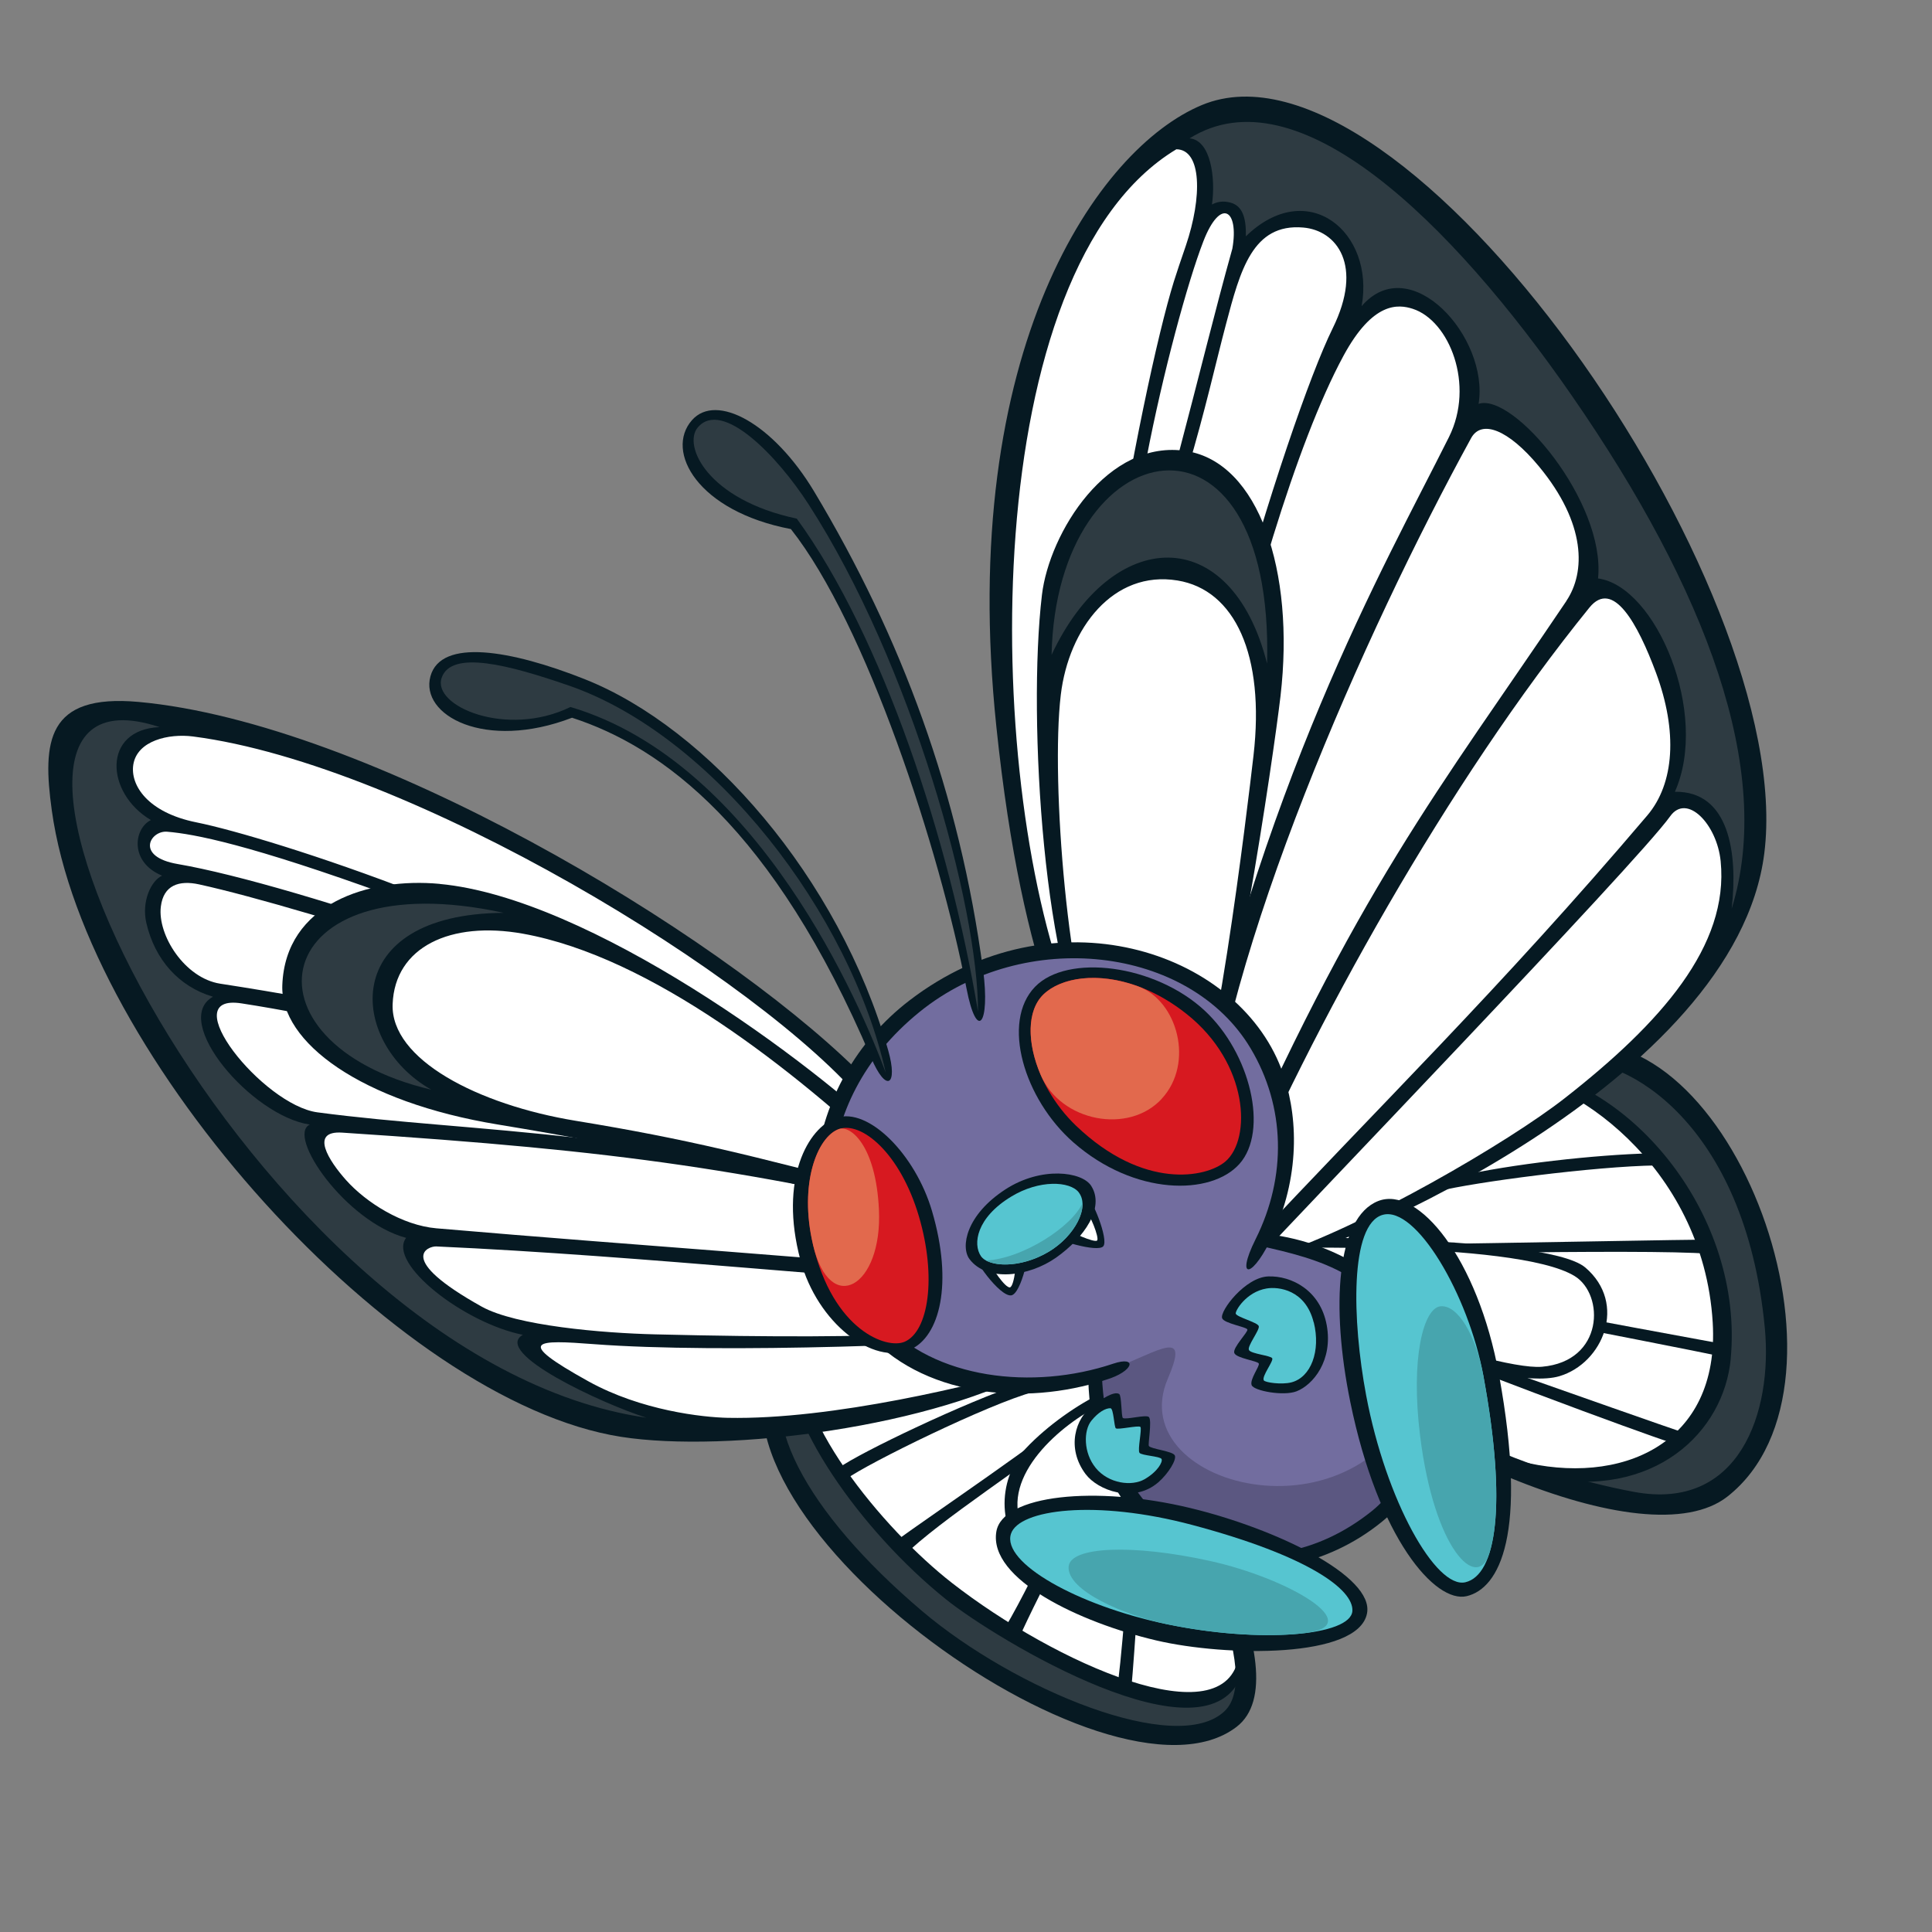 <svg width="800" height="800" viewBox="0 0 800 800" fill="none" xmlns="http://www.w3.org/2000/svg">
<rect x="0" y="0" width="800" height="800" fill="#808080" stroke="none"/>
<g clip-path="url(#clip0_42_59286)">
<path d="M507.83 510.845C507.83 510.845 607.899 437.863 657.934 436.089C707.968 434.315 746.813 533.792 734.464 576.185C722.092 618.555 702.669 631.519 655.592 619.147C608.514 606.774 513.153 547.348 501.963 527.334C499.172 522.342 506.671 510.608 507.854 510.845H507.83Z" fill="white"/>
<path d="M443.081 548.531C455.454 559.72 534.397 673.156 512.538 709.233C498.983 731.588 431.915 713.089 373.624 665.089C336.53 634.524 300.193 584.134 325.956 560.903C343.817 544.793 433.264 539.659 443.081 548.554V548.531Z" fill="white"/>
<path d="M637.707 613.185C644.166 615.717 650.198 617.727 655.592 619.147C702.693 631.519 722.115 618.555 734.464 576.186C746.813 533.816 707.968 434.339 657.934 436.089C649.181 436.397 638.251 438.881 627.227 442.784C627.227 442.784 713.741 457.664 713.291 559.815C713.173 588.346 686.393 613.067 637.684 613.185H637.707Z" fill="#2E3B42"/>
<path d="M516.276 687.705C516.655 695.133 515.543 704.264 512.538 709.232C498.983 731.588 431.915 713.088 373.624 665.088C336.53 634.524 300.193 584.134 325.956 560.903C326.926 560.028 328.085 559.2 329.433 558.396C329.433 558.396 319.261 600.481 399.245 662.392C463.095 711.811 504.731 712.615 516.276 687.705Z" fill="#2E3B42"/>
<path d="M647.052 433.25C614.476 440.915 504.637 497.384 500.994 512.217C496.83 529.132 496.806 527.546 508.824 538.358C576.507 599.251 681.733 646.115 715.326 619.667C774.847 572.826 716.792 416.832 647.075 433.25H647.052ZM676.576 617.751C631.296 609.281 580.126 587.895 515.874 537.317C502.673 526.931 504.329 520.142 514.809 511.483C563.33 471.456 626.068 443.138 650.742 439.897C672.317 437.059 722.612 464.335 730.774 549.855C734.086 584.654 720.341 625.912 676.576 617.751Z" fill="#061922"/>
<path d="M461.108 565.516C454.2 555.226 445.565 540.7 423.233 540.7C381.455 540.7 328.558 549.832 322.029 559.626C279.351 623.618 459.523 755.34 512.041 715.052C539.625 693.879 490.49 609.234 461.108 565.493V565.516ZM470.5 592.58C495.884 636.345 522.616 693.619 507.121 708.499C487.462 727.425 420.205 699.628 381.833 667.123C333.597 626.22 310.721 584.158 329.693 561.826C339.866 549.855 405.561 542.356 434.376 549.406C446.583 552.387 454.981 565.824 470.5 592.58Z" fill="#061922"/>
<path d="M716.651 562.559C722.115 503.559 675.819 447.634 628.765 441.979C627.629 442.334 622.425 445.126 622.449 445.126C648.235 444.582 705.272 481.747 709.199 547.632C712.227 598.163 670.945 615.693 629.025 604.952C632.077 606.017 635.72 610.252 638.299 611.789C685.116 621.063 713.859 592.935 716.674 562.535L716.651 562.559Z" fill="#061922"/>
<path d="M513.035 685.457C507.712 720.351 436.741 688.627 394.159 655.436C365.723 633.269 325.553 584.914 332.059 555.935C330.924 556.502 327.28 560.24 326.145 560.666C323.661 587.138 356.331 633.861 391.769 662.296C412.256 678.762 500.686 732.203 514.218 693.145C512.964 691.134 513.248 684.132 513.035 685.457Z" fill="#061922"/>
<path d="M704.112 513.329C685.755 513.447 552.14 516.192 521.764 515.766V519.906C555.972 520 681.236 516.949 707.519 519.172C707.401 517.611 704.396 514.867 704.112 513.329Z" fill="#061922"/>
<path d="M698.742 593.763C679.154 587.186 554.955 543.09 520.747 531.332V532.113C613.908 569.372 675.203 591.776 693.206 597.832C694.224 596.933 697.843 594.946 698.742 593.739V593.763Z" fill="#061922"/>
<path d="M711.896 556.219C689.871 552.269 555.476 527.074 520.724 520.474V525.063C552.873 530.197 692.733 557.449 712.392 561.589C712.889 559.862 712.156 557.946 711.896 556.219Z" fill="#061922"/>
<path d="M374.192 644.27C388.978 629.556 425.954 606.041 450.368 586.666C449.114 585.199 448.404 584.466 446.819 583.117C432.483 595.821 387.109 626.338 370.123 638.664C371.282 640.746 372.583 642.662 374.216 644.247L374.192 644.27Z" fill="#061922"/>
<path d="M421.956 678.36C429.431 661.09 456.164 610.937 464.514 594.093C464.893 593.313 465.319 592.721 465.745 592.295C462.456 592.177 460.209 591.018 458.529 589.291C446.772 611.197 429.786 650.988 416.041 674.243C417.343 675.615 419.85 677.413 421.956 678.383V678.36Z" fill="#061922"/>
<path d="M468.418 699.651C469.861 684.251 472.25 644.412 474.332 618.626C472.582 615.716 472.321 612.617 470.571 610.086C468.134 636.653 465.082 679.85 463.095 695.511C464.751 696.458 466.786 698.681 468.418 699.651Z" fill="#061922"/>
<path d="M506.127 525.087C534.161 545.195 622.236 576.777 645.656 569.869C663.801 564.499 673.973 539.778 656.444 524.85C639.387 510.325 509.368 512.548 511.024 512.194C516.915 510.963 500.568 521.112 506.151 525.087H506.127Z" fill="#061922"/>
<path d="M510.48 527.357C517.743 530.858 617.197 567.811 638.488 565.942C664.203 563.694 664.439 536.063 652.067 528.422C627.464 513.234 514.644 516.783 511.403 517.469C506.695 518.439 505.536 524.992 510.48 527.357Z" fill="white"/>
<path d="M456.187 576.848C446.441 581.438 433.832 590.144 424.771 599.748C412.517 612.736 412.588 636.44 427.965 646.045C444.998 656.691 469.766 649.783 473.481 630.621C475.965 617.799 474.001 598.234 474.001 590.238C474.001 582.739 464.491 572.945 456.164 576.848H456.187Z" fill="#061922"/>
<path d="M461.77 579.237C447.884 583.732 420.347 603.367 421.317 623.949C422.334 645.619 448.357 650.823 461.51 640.438C471.635 632.465 471.091 609.305 470.027 591.468C469.672 585.483 468.773 576.966 461.77 579.237Z" fill="white"/>
<path d="M466.312 477.275C440.361 436.893 407.714 327.74 416.633 212.909C421.956 144.304 457.441 47.901 512.444 44.944C567.446 41.987 645.514 140.164 671.537 184.52C697.559 228.877 749.013 326.462 720.034 378.508C672.436 464.004 544.712 521.443 523.089 522.224C502.011 522.981 471.233 486.88 466.312 477.275Z" fill="white"/>
<path d="M361.039 456.126C338.565 426.555 259.929 371.411 212.024 347.162C164.118 322.914 41.693 272.051 29.865 302.806C18.037 333.56 38.736 403.939 96.105 476.093C153.473 548.247 206.701 576.635 252.24 589.055C297.78 601.475 427.302 570.129 452.142 558.892L361.039 456.126Z" fill="white"/>
<path d="M706.833 400.177C709.885 395.659 717.431 383.192 720.034 378.484C749.013 326.439 697.559 228.854 671.537 184.497C645.514 140.14 567.446 41.987 512.444 44.944C501.041 45.559 490.466 50.196 480.838 57.766C480.838 57.766 504.968 51.261 497.871 88.71C497.871 88.71 517.577 72.552 513.65 105.27C513.65 105.27 520.747 85.942 546.368 92.258C571.988 98.575 555.05 138.389 555.05 138.389C555.05 138.389 575.939 109.599 597.23 131.694C618.521 153.79 604.729 177.825 604.729 177.825C604.729 177.825 621.289 158.119 645.348 197.934C669.408 237.749 654.811 248.394 654.811 248.394C654.811 248.394 670.969 230.652 688.712 272.832C706.454 315.012 686.748 336.706 686.748 336.706C686.748 336.706 696.613 319.744 710.405 341.437C724.197 363.131 706.857 400.177 706.857 400.177H706.833Z" fill="#2E3B42"/>
<path d="M101.214 302.805C71.312 295.117 34.786 290.007 29.841 302.805C18.013 333.56 38.713 403.939 96.081 476.093C153.449 548.247 206.677 576.635 252.217 589.055C262.318 591.799 276.536 592.414 292.812 591.562C292.812 591.562 256.546 581.556 238.023 571.312C219.499 561.069 211.219 554.35 226.596 552.387C187.562 546.07 161.847 519.764 174.551 511.768C143.016 501.122 122.269 472.852 133.932 464.454C105.946 461.686 71.241 423.054 93.313 410.823C68.047 405.098 60.524 384.73 64.144 372.191C65.989 365.757 71.714 363.036 77.557 361.948C53.12 359.984 57.047 339.474 70.058 341.059C70.058 341.059 46.803 331.596 52.718 313.073C58.632 294.549 101.214 302.829 101.214 302.829V302.805Z" fill="#2E3B42"/>
<path d="M497.658 43.501C454.792 61.339 396.241 144.564 412.564 300.842C423.612 406.518 445.542 439.756 460.8 473.159C465.153 482.693 485.356 508.266 505.725 518.936C505.962 514.819 507.996 508.314 510.338 502.801C543.269 425.088 599.809 323.529 658.123 251.612C667.917 239.523 678.184 258.33 685.707 278.557C694.744 302.9 693.372 324.381 682.111 337.652C620.769 409.901 570.309 458.752 516.867 516.168C514.596 518.628 512.727 520.331 511.213 521.443C516.607 523.501 521.883 524.329 526.803 523.312C554.245 517.634 718.661 448.13 730.561 353.313C744.518 242.409 581.309 8.702 497.658 43.501ZM442.656 412.834C406.768 319.791 404.757 111.397 487.107 61.812C497.634 61.93 497.871 81.565 491.034 101.721C489.07 107.47 487.178 112.982 486.09 116.507C472.653 159.657 440.432 327.787 448.664 410.8C449.634 420.617 447.576 425.585 442.656 412.858V412.834ZM458.955 441.625C449.682 371.931 460.564 263.677 474.711 189.891C481.571 154.121 491.815 116.625 498.297 99.9C505.323 81.731 513.153 86.628 510.291 102.951C502.863 129.518 497.327 152.749 486.752 192.777L491.791 194.386C499.006 170.232 503.478 150.005 507.641 134.297C513.532 112.012 518.665 92.4 539.649 94.222C553.441 95.405 564.749 109.788 551.809 136C533.214 173.733 482.092 337.108 474.64 445.906C473.078 468.83 460.706 455.133 458.908 441.601L458.955 441.625ZM479.915 475.549C475.941 423.716 516.915 220.172 556.304 147.332C568.534 124.739 579.038 125.97 584.952 127.862C600.14 132.735 610.786 159.373 599.974 180.996C572.745 235.43 521.67 324.097 490.324 475.407C485.664 497.904 480.956 489.128 479.915 475.525V475.549ZM648.637 248.82C595.692 327.409 562.171 367.673 506.34 495.491C497.138 516.57 498.107 493.623 499.196 480.02C506.127 394.5 565.033 261.973 609.153 181.421C613.435 173.615 624.507 177.778 637.187 193.061C656.94 216.883 656.515 237.063 648.613 248.797L648.637 248.82ZM648.022 454.66C624.625 473.017 564.371 508.006 528.246 519.716C520.771 522.153 521.646 520.544 522.45 519.622C532.457 508.266 677.664 357.548 691.598 337.983C698.482 328.331 710.949 341.248 712.487 356.601C715.988 391.661 687.742 423.551 648.022 454.66ZM717.053 376.166C719.655 353.313 716.083 327.527 693.538 327.858C707.921 295.495 685.755 242.764 661.719 239.523C664.936 207.917 626.636 162.425 612.252 167.227C616.724 139.667 583.959 103.377 563.827 126.774C569.339 96.043 541.447 73.025 515.874 97.865C516.11 89.656 514.147 85.114 509.486 83.884C506.624 83.127 504.116 83.458 501.845 84.688C503.407 73.853 501.396 58.027 492.572 57.293C536.976 29.473 600.637 91.288 650.955 163.963C706.573 244.349 734.701 319.2 717.076 376.166H717.053Z" fill="#061922"/>
<path d="M365.628 465.187L359.903 459.178C361.701 461.401 362.979 463.081 363.83 464.335C364.445 464.619 365.037 464.903 365.628 465.187Z" fill="#061922"/>
<path d="M271.237 552.529C249.567 552.008 213.68 548.98 199.438 541.032C163.574 521.018 177.319 515.979 180.631 516.121C266.151 519.953 366.338 530.954 431.253 533.934L426.545 529.014C331.113 519.859 270.314 516.31 180.725 508.621C166.531 507.391 151.604 497.952 143.3 488.655C136.25 480.754 128.018 468.097 141.691 468.996C259.314 476.685 308.615 484.137 412.706 508.219L407.17 502.4C264.282 466.488 197.072 469.327 131.448 460.598C108.785 457.57 71.691 411.06 100.032 415.484C163.432 425.231 298.017 458.729 394.443 495.374L381.597 481.913C249.851 442.122 191.229 422.723 91.184 407.322C76.493 405.051 65.138 387.167 66.604 375.385C67.692 366.514 74.127 364.385 82.454 366.207C127.024 375.977 249.662 415.65 323.685 446.64C246.681 408.765 122.34 366.159 73.607 357.785C55.769 354.733 62.251 343.827 69.183 344.395C80.325 345.317 102.941 349.552 161.8 370.938L172.446 369.755C132.82 354.378 96.79 343.638 81.295 340.515C61.187 336.47 53.853 325.138 55.202 316.598C56.787 306.709 69.798 303.658 79.923 304.959C169.678 316.527 315.144 405.075 358.271 457.191C350.275 446.262 358.082 451.49 354.604 442.808C296.03 385.392 152.597 299.305 57.331 290.646C19.29 287.216 17.516 307.111 21.443 335.523C35.519 437.509 163.692 580.349 257.232 594.969C300.879 601.783 387.653 590.924 431.631 565.422C403.787 573.465 344.574 587.967 301.305 587.092C291.156 586.879 265.559 584.158 243.511 571.904C212.639 554.753 221.96 554.753 246.09 556.598C298.135 560.549 400.191 556.787 441.686 552.458C444.903 552.127 446.772 552.553 447.86 553.333C448.191 553.026 448.546 552.694 448.854 552.387L441.969 545.172C408.779 551.583 372.607 555.036 271.261 552.529H271.237ZM267.83 587.068C103.296 563.553 -39.237 266.138 66.06 301.079C42.19 302.143 43.657 328.426 62.488 339.569C55.343 343.117 53.569 357.028 67.125 362.587C62.583 364.669 58.537 373.256 60.595 382.175C64.144 397.457 74.103 408.529 88.085 412.692C88.108 412.692 88.132 412.716 88.156 412.74C70.555 422.699 104.219 462.136 128.278 465.66C118.531 470.203 143.016 505.83 168.164 512.572C160.286 523.076 192.104 547.845 216.495 552.718C203.696 560.099 249.638 581.39 267.807 587.092L267.83 587.068Z" fill="#061922"/>
<path d="M484.647 476.093C484.647 476.093 462.172 464.264 448.57 423.456C434.967 382.648 432.01 321.731 432.601 282.106C433.193 242.48 445.613 189.844 488.787 191.026C531.961 192.209 529.003 270.277 526.046 290.977C523.089 311.677 506.529 476.093 484.647 476.093Z" fill="white"/>
<path d="M388.245 497.976C386.305 503.559 239.797 466.63 206.086 461.307C172.375 455.984 114.415 440.016 120.921 401.573C127.426 363.131 193.666 364.905 226.786 380.282C325.128 425.94 389.546 494.238 388.245 497.976Z" fill="white"/>
<path d="M525.455 293.934C530.778 265.546 529.784 192.138 488.787 191.026C445.613 189.844 433.193 242.48 432.601 282.106C432.601 283.833 432.554 285.607 432.554 287.429C432.554 287.429 445.613 234.792 483.464 235.383C521.315 235.975 525.455 293.934 525.455 293.934Z" fill="#2E3B42"/>
<path d="M226.786 380.282C193.666 364.905 127.426 363.131 120.921 401.573C114.415 440.016 172.375 455.984 206.086 461.307C206.086 461.307 156.998 447.704 158.772 410.445C160.546 373.185 226.786 380.282 226.786 380.282Z" fill="#2E3B42"/>
<path d="M491.484 186.815C458.6 181.397 434.47 220.763 431.442 246.359C425.339 297.671 432.436 408.859 453.987 436.041C454.602 436.798 455.146 437.65 455.714 438.501C442.443 414.253 434.991 323.505 439.249 287.736C442.537 260.152 460.99 235.998 487.604 240.374C511.261 244.254 523.87 271.152 519.044 312.883C516.725 332.849 501.987 457.947 489.875 470.107C478.307 481.723 469.104 458.326 459.003 443.517C470.429 461.756 487.485 489.317 494.417 471.881C509.723 433.297 527.324 313.143 530.234 288.209C536.29 236.069 521.078 191.688 491.507 186.815H491.484ZM435.44 271.152C437.38 177.778 527.679 159.893 524.674 274.795C509.699 215.653 460.256 218.089 435.44 271.152Z" fill="#061922"/>
<path d="M182.05 365.993C152.55 363.249 118.176 374.202 116.899 407.937C116 431.5 149.333 456.316 206.299 465.66C265.134 475.312 320.041 487.259 386.588 504.552C402.486 508.692 396.359 498.733 371.637 474.342C336.223 439.401 243.842 371.766 182.05 366.017V365.993ZM208.57 377.988C139.799 378.413 144.223 431.784 178.573 451.206C96.388 431.784 110.488 356.602 208.57 377.988ZM364.256 492.322C311.004 478.482 285.455 471.811 238.401 464.099C197.9 457.451 161.705 438.691 162.581 415.791C163.48 392.087 186.569 381.252 216.542 386.622C269.794 396.18 329.126 443.494 369.082 481.037C389.333 500.058 376.96 495.61 364.256 492.322Z" fill="#061922"/>
<path d="M574.188 535.803C566.855 526.718 545.138 517.894 523.018 512.903C533.072 484.514 536.834 440.796 508.919 417.518C482.872 395.801 434.991 383.215 389.64 409.072C340.86 436.893 323.188 504.457 358.792 546.093C382.33 573.607 414.291 577.202 452.733 570.105C453.916 596.128 461.889 623.428 481.713 634.571C514.525 652.976 545.776 648.244 571.61 627.473C596.591 607.389 597.987 565.256 574.212 535.803H574.188Z" fill="#726D9F"/>
<path d="M589.92 569.609C594.155 591.846 587.886 614.368 571.586 627.474C545.753 648.244 514.502 652.976 481.69 634.571C461.865 623.428 453.893 596.128 452.71 570.105C452.71 570.105 452.852 570.413 465.532 564.972C483.204 557.378 491.744 551.913 483.582 570.839C463.852 616.71 568.085 642.78 589.92 569.585V569.609Z" fill="#5B5781"/>
<path d="M527.489 510.513C538.868 484.94 537.212 459.958 530.541 442.5C511.781 393.435 436.102 368.619 376.605 414.253C331.917 448.508 324.702 512.027 357.94 550.872C381.266 578.149 423.754 582.525 457.867 571.359C469.53 567.905 471.209 561.234 460.895 564.688C427.964 575.736 386.707 571.241 364.966 546.638C336.578 514.535 333.691 457.12 380.816 418.985C424.321 383.759 492.548 391.708 517.837 434.078C532.268 458.231 532.883 487.164 519.919 513.116C511.19 530.575 518.926 529.77 527.513 510.466L527.489 510.513Z" fill="#061922"/>
<path d="M591.694 560.572C584.314 534.407 556.871 514.677 524.225 510.939C523.894 512.643 521.741 514.062 521.315 515.789C546.178 521.372 572.39 527.594 583.982 561.305C593.871 590.072 581.9 614.557 568.108 625.652C522.427 662.368 459.428 642.07 456.282 569.751C454.792 572.187 452 568.97 450.628 571.501C453.561 653.828 527.206 666.555 572.083 630.242C593.09 613.232 598.602 585.033 591.718 560.595L591.694 560.572Z" fill="#061922"/>
<path d="M346.348 462.869C359.596 458.398 379.042 478.033 385.926 501.477C394.75 531.45 389.167 553.499 376.865 558.869C361.559 565.564 338.446 547.868 331.444 521.775C322.502 488.442 334.519 466.867 346.348 462.845V462.869Z" fill="#061922"/>
<path d="M336.649 515.363C330.734 490.145 338.446 470.652 347.412 467.505C356.662 464.264 372.749 477.346 380.509 503.7C387.913 528.871 384.483 551.275 374.618 555.58C367.142 558.845 344.976 550.825 336.649 515.363Z" fill="#D71920"/>
<path d="M336.649 515.364C330.734 490.145 338.446 470.652 347.412 467.506C352.097 465.873 362.695 474.153 363.949 500.909C365.463 532.87 343.698 545.455 336.625 515.34L336.649 515.364Z" fill="#E2694D"/>
<path d="M498.793 418.441C478.165 399.302 441.969 394.808 428.603 408.6C414.456 423.196 424.037 455.133 444.501 473.065C469.766 495.184 501.396 495.16 513.201 481.984C525.431 468.31 517.814 436.089 498.793 418.441Z" fill="#061922"/>
<path d="M491.365 419.884C467.495 400.887 442.064 402.094 432.033 411.793C421.364 422.107 427.373 448.722 445.589 466.157C473.48 492.842 499.55 487.708 507.452 480.919C518.263 471.574 517.128 440.347 491.365 419.884Z" fill="#D71920"/>
<path d="M481.027 454.991C494.724 440.158 487.485 414.396 471.399 408.481C454.508 402.236 439.273 404.815 432.033 411.817C425.197 418.441 425.22 431.783 430.922 445.102C439.249 464.501 467.377 469.824 481.051 454.991H481.027Z" fill="#E2694D"/>
<path d="M403.219 518.439C402.462 520.899 413.889 536.868 418.667 536.395C422.949 535.969 427.255 516.144 425.267 515.056C423.28 513.968 404.071 515.671 403.219 518.439Z" fill="#061922"/>
<path d="M410.506 523.666C410.269 524.471 416.396 533.626 418.241 533.058C420.063 532.491 421.317 520.899 420.158 520.284C418.999 519.668 411.002 522.058 410.506 523.666Z" fill="white"/>
<path d="M436.173 511.815C436.363 513.163 454.531 518.841 456.85 516.049C459.192 513.258 451.976 495.586 449.895 495.468C447.813 495.349 435.819 509.189 436.173 511.815Z" fill="#061922"/>
<path d="M442.395 509.094C442.513 509.946 453.277 514.772 454.295 513.66C455.312 512.548 451.054 502.068 449.729 501.973C448.428 501.902 442.159 507.438 442.372 509.094H442.395Z" fill="white"/>
<path d="M401.469 521.396C397.684 516.404 399.978 503.085 416.373 492.463C431.229 482.858 448.026 485.153 451.811 490.996C457.63 500.033 448.972 512.524 437.262 520.781C426.048 528.658 408.731 530.977 401.469 521.396Z" fill="#061922"/>
<path d="M449.611 610.511C441.402 599.629 445.21 587.185 452.686 581.839C455.69 579.71 461.226 575.83 463.426 577.226C464.491 577.912 464.254 586.665 464.964 587.161C466.147 587.989 474.758 585.576 475.775 586.807C477.053 588.392 475.278 598.091 475.728 598.753C476.579 600.031 485.545 600.859 486.444 602.633C487.343 604.407 483.771 610.18 479.679 613.752C469.269 622.789 454.484 616.969 449.611 610.487V610.511Z" fill="#061922"/>
<path d="M453.703 607.814C448.593 601.592 448.617 592.342 451.929 588.273C454.791 584.725 457.796 583.069 459.807 583.116C461.132 583.14 461.321 590.947 462.054 591.443C463 592.106 471.422 590.119 472.203 590.852C472.96 591.562 470.949 600.457 471.848 601.592C472.747 602.728 480.412 602.988 480.98 604.147C481.548 605.306 479.395 609.352 473.977 612.498C468.654 615.574 459.073 614.367 453.703 607.838V607.814Z" fill="#56C5D0"/>
<path d="M525.171 528.54C515.637 528.848 505.015 542.876 506.056 545.834C506.837 548.034 516.181 549.429 516.513 550.518C516.844 551.606 510.314 558.064 511.095 560.241C511.876 562.441 520.818 563.505 521.244 564.617C521.67 565.729 517.364 571.218 518.287 573.583C519.233 575.925 531.487 578.196 536.858 576.115C543.742 573.465 552.022 563.292 549.372 548.743C546.723 534.194 534.681 528.209 525.147 528.54H525.171Z" fill="#061922"/>
<path d="M543.955 547.536C540.595 534.052 529.406 532.703 524.485 533.531C515.921 534.951 511.308 542.994 511.71 543.988C512.302 545.455 520.652 547.536 521.22 549.098C521.788 550.659 516.181 557.567 517.199 559.081C518.216 560.619 526.023 561.281 526.78 562.393C527.537 563.505 522.285 569.94 523.326 571.596C523.87 572.471 530.636 573.441 534.681 572.424C542.843 570.365 546.959 559.412 544.002 547.536H543.955Z" fill="#56C5D0"/>
<path d="M446.701 493.74C443.034 489.033 430.33 488.418 418.715 495.491C404.355 504.197 402.723 515.126 406.2 520.165C409.275 524.636 422.381 525.488 434.423 518.225C444.998 511.838 451.385 499.797 446.677 493.74H446.701Z" fill="#56C5D0"/>
<path d="M448.239 498.165C443.957 507.841 423.659 521.136 408.329 521.964C413.345 524.685 424.25 524.33 434.423 518.202C442.797 513.14 448.546 504.529 448.239 498.165Z" fill="#47A5AE"/>
<path d="M492.785 624.422C453.561 614.983 415.119 618.981 412.564 634.216C409.275 653.923 447.15 671.878 478.851 679.283C507.665 686.025 562.407 686.806 566.05 668.093C569.078 652.598 528.294 632.962 492.785 624.422Z" fill="#061922"/>
<path d="M559.119 580.491C551.028 540.936 553.417 504.173 570.64 497.336C587.2 490.783 611.921 521.064 620.698 569.277C632.81 635.659 620.769 657.683 607.379 660.924C594.344 664.071 570.687 637.054 559.119 580.491Z" fill="#061922"/>
<path d="M572.556 503.038C558.882 506.894 559.828 546.614 565.695 577.794C573.928 621.536 594.651 658.039 606.788 655.176C619.468 652.195 624.152 623.641 614.263 569.774C608.041 535.921 586.23 499.206 572.58 503.038H572.556Z" fill="#56C5D0"/>
<path d="M596.473 540.913C589.447 541.623 584.006 562.252 588.051 594.685C593.895 641.645 611.637 659.032 616.653 643.324C618.048 638.971 618.971 633.459 619.373 626.764C620.177 612.83 618.663 593.834 614.24 569.775C611.14 552.86 603.641 540.203 596.473 540.913Z" fill="#47A5AE"/>
<path d="M418.62 635.116C421.932 624.967 453.68 620.803 493.684 631.449C541.755 644.247 560.538 658.205 559.994 667.053C559.355 677.343 521.835 680.655 482.896 672.494C446.038 664.781 414.74 647.062 418.62 635.116Z" fill="#56C5D0"/>
<path d="M442.513 648.67C443.152 640.39 468.867 639.278 500.899 646.328C533.782 653.567 566.5 673.037 540.477 676.207C525.81 678.005 504.566 677.011 482.896 672.469C465.863 668.897 441.733 658.724 442.49 648.647L442.513 648.67Z" fill="#47A5AE"/>
<path d="M236.651 280.805C218.624 273.826 181.293 262.849 180.536 283.099C179.779 303.326 221.77 302.995 237.029 295.354C292.718 311.843 333.242 369.376 363.026 439.235C368.444 451.963 370.005 447.894 366.456 434.267C354.746 389.248 308.804 308.649 236.651 280.781V280.805Z" fill="#2E3B42"/>
<path d="M335.418 204.085C317.983 177.021 297.922 164.104 288.175 174.797C280.984 182.699 280.014 203.635 327.777 217.451C349.542 228.901 394.963 358.328 401.847 410.255C403.574 423.361 408.116 426.294 406.815 410.634C403.976 376.378 382.543 277.161 335.418 204.085Z" fill="#2E3B42"/>
<path d="M407.052 401.573C397.376 328.781 373.222 263.724 337.145 203.565C320.183 175.294 296.55 162.52 286.496 174.017C275.235 186.863 288.814 211.703 327.493 219.084C358.697 258.543 389.049 351.468 400.191 409.215C404.52 431.618 410.056 424.142 407.075 401.573H407.052ZM404.97 418.89C393.236 348.227 365.486 263.606 329.93 214.754C292.812 206.9 282.663 184.379 288.932 176.998C299.01 165.122 321.91 188.803 334.851 208.887C377.504 275.032 405.112 375.669 404.97 418.89Z" fill="#061922"/>
<path d="M242.186 281.254C211.432 269.071 182.594 264.245 178.241 280.024C173.794 296.182 200.834 311.038 236.863 297.199C274.052 309.24 320.183 342.691 360.708 437.982C367 452.791 371.921 449.503 367.805 435.001C347.365 363.202 292.954 301.363 242.163 281.254H242.186ZM366.811 444.274C356.686 416.832 313.914 315.746 236.225 292.751C209.705 305.668 178.833 292.349 182.878 280.663C186.924 268.976 210.983 275.411 235.42 283.833C295.58 304.58 352.144 378.579 366.788 444.251L366.811 444.274Z" fill="#061922"/>
<path d="M347.271 607.862C355.976 601.475 400.759 580.16 422.571 573.063C424.061 572.566 429.171 575.996 427.941 576.351C409.11 581.485 359.288 605.946 350.441 612.428C350.015 612.735 346.23 608.643 347.271 607.886V607.862Z" fill="#061922"/>
<path d="M603.239 487.164C626.044 481.983 660.252 478.175 683.696 477.56C684.453 477.56 687.292 482.551 685.991 482.575C660.016 482.953 610.431 489.53 595.574 493.244C595.385 493.291 600.684 487.756 603.239 487.188V487.164Z" fill="#061922"/>
</g>
<defs>
<clipPath id="clip0_42_59286">
<rect width="720" height="682.598" fill="white" transform="translate(20 40)"/>
</clipPath>
</defs>
</svg>
